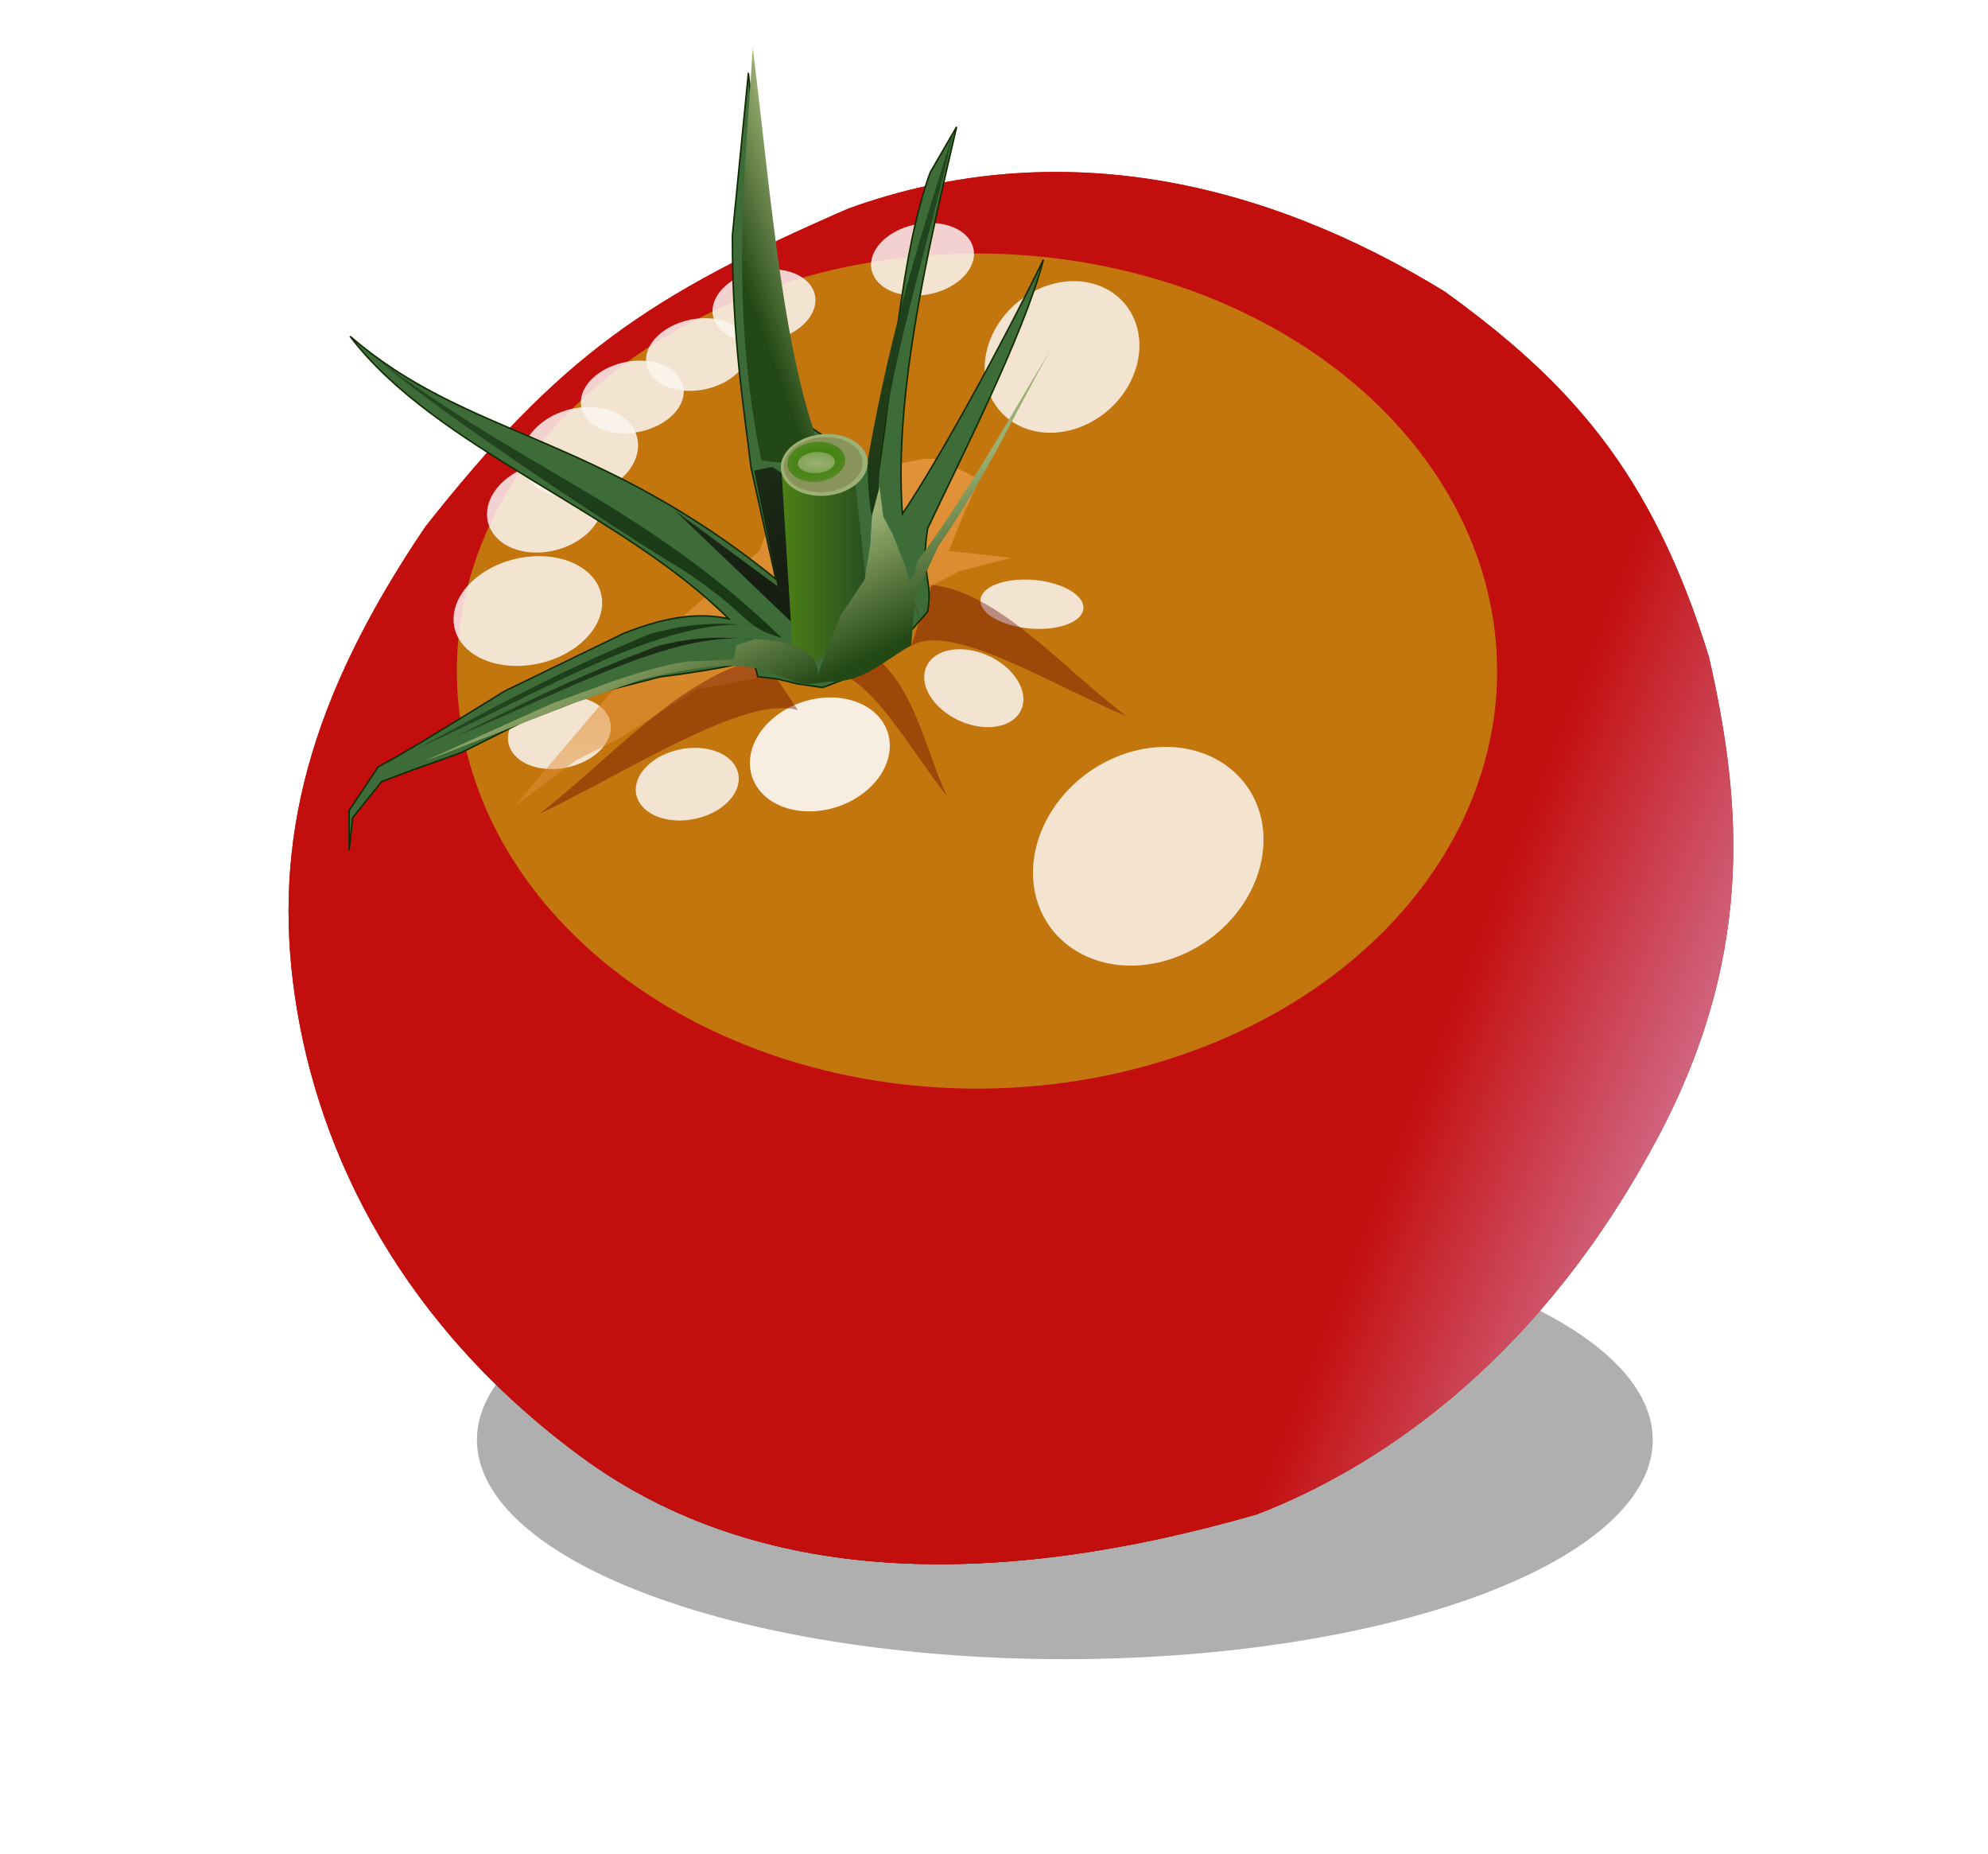 <?xml version="1.0" encoding="UTF-8" standalone="no"?>
<!-- Created with Inkscape (http://www.inkscape.org/) -->

<svg
   xmlns:dc="http://purl.org/dc/elements/1.1/"
   xmlns:cc="http://creativecommons.org/ns#"
   xmlns:rdf="http://www.w3.org/1999/02/22-rdf-syntax-ns#"
   xmlns:svg="http://www.w3.org/2000/svg"
   xmlns="http://www.w3.org/2000/svg"
   xmlns:xlink="http://www.w3.org/1999/xlink"
   xmlns:sodipodi="http://sodipodi.sourceforge.net/DTD/sodipodi-0.dtd"
   xmlns:inkscape="http://www.inkscape.org/namespaces/inkscape"
   id="svg2"
   sodipodi:docname="openclipart_103_tomate_variant_tmp.svg"
   viewBox="0 0 548.56 511.45"
   version="1.1"
   inkscape:version="0.91 r13725">
  <defs
     id="defs4">
    <linearGradient
       id="linearGradient3833">
      <stop
         id="stop3835"
         style="stop-color:#244a22"
         offset="0" />
      <stop
         id="stop3837"
         style="stop-color:#14190f;stop-opacity:.937"
         offset="1" />
    </linearGradient>
    <linearGradient
       id="linearGradient3805">
      <stop
         id="stop3807"
         style="stop-color:#9baf72"
         offset="0" />
      <stop
         id="stop3809"
         style="stop-color:#224815"
         offset="1" />
    </linearGradient>
    <filter
       id="filter3779"
       height="1.258"
       width="1.188"
       color-interpolation-filters="sRGB"
       y="-.129"
       x="-.094"
       inkscape:collect="always">
      <feGaussianBlur
         id="feGaussianBlur3781"
         stdDeviation="0.711"
         inkscape:collect="always" />
    </filter>
    <filter
       id="filter4011-4"
       color-interpolation-filters="sRGB"
       inkscape:collect="always">
      <feGaussianBlur
         id="feGaussianBlur4013-5"
         stdDeviation="1.068"
         inkscape:collect="always" />
    </filter>
    <filter
       id="filter4047"
       inkscape:collect="always"
       color-interpolation-filters="sRGB">
      <feGaussianBlur
         id="feGaussianBlur4049"
         stdDeviation="1.171"
         inkscape:collect="always" />
    </filter>
    <filter
       id="filter4047-2"
       color-interpolation-filters="sRGB"
       inkscape:collect="always">
      <feGaussianBlur
         id="feGaussianBlur4049-3"
         stdDeviation="1.171"
         inkscape:collect="always" />
    </filter>
    <filter
       id="filter4111"
       height="1.318"
       width="1.329"
       color-interpolation-filters="sRGB"
       y="-.159"
       x="-.165"
       inkscape:collect="always">
      <feGaussianBlur
         id="feGaussianBlur4113"
         stdDeviation="2.025"
         inkscape:collect="always" />
    </filter>
    <filter
       id="filter4111-1"
       width="1.329"
       y="-.159"
       x="-.165"
       height="1.318"
       color-interpolation-filters="sRGB"
       inkscape:collect="always">
      <feGaussianBlur
         id="feGaussianBlur4113-4"
         stdDeviation="2.025"
         inkscape:collect="always" />
    </filter>
    <filter
       id="filter4111-8"
       width="1.329"
       y="-.159"
       x="-.165"
       height="1.318"
       color-interpolation-filters="sRGB"
       inkscape:collect="always">
      <feGaussianBlur
         id="feGaussianBlur4113-5"
         stdDeviation="2.025"
         inkscape:collect="always" />
    </filter>
    <filter
       id="filter4111-8-6"
       width="1.329"
       y="-.159"
       x="-.165"
       height="1.318"
       color-interpolation-filters="sRGB"
       inkscape:collect="always">
      <feGaussianBlur
         id="feGaussianBlur4113-5-7"
         stdDeviation="2.025"
         inkscape:collect="always" />
    </filter>
    <filter
       id="filter4111-8-8"
       width="1.329"
       y="-.159"
       x="-.165"
       height="1.318"
       color-interpolation-filters="sRGB"
       inkscape:collect="always">
      <feGaussianBlur
         id="feGaussianBlur4113-5-5"
         stdDeviation="2.025"
         inkscape:collect="always" />
    </filter>
    <filter
       id="filter4111-8-66"
       width="1.329"
       y="-.159"
       x="-.165"
       height="1.318"
       color-interpolation-filters="sRGB"
       inkscape:collect="always">
      <feGaussianBlur
         id="feGaussianBlur4113-5-9"
         stdDeviation="2.025"
         inkscape:collect="always" />
    </filter>
    <filter
       id="filter4111-8-4"
       width="1.329"
       y="-.159"
       x="-.165"
       height="1.318"
       color-interpolation-filters="sRGB"
       inkscape:collect="always">
      <feGaussianBlur
         id="feGaussianBlur4113-5-4"
         stdDeviation="2.025"
         inkscape:collect="always" />
    </filter>
    <filter
       id="filter4111-8-1"
       width="1.329"
       y="-.159"
       x="-.165"
       height="1.318"
       color-interpolation-filters="sRGB"
       inkscape:collect="always">
      <feGaussianBlur
         id="feGaussianBlur4113-5-1"
         stdDeviation="2.025"
         inkscape:collect="always" />
    </filter>
    <filter
       id="filter4274"
       inkscape:collect="always"
       color-interpolation-filters="sRGB">
      <feGaussianBlur
         id="feGaussianBlur4276"
         stdDeviation="1.167"
         inkscape:collect="always" />
    </filter>
    <filter
       id="filter4291"
       height="1.572"
       width="1.577"
       color-interpolation-filters="sRGB"
       y="-.286"
       x="-.289"
       inkscape:collect="always">
      <feGaussianBlur
         id="feGaussianBlur4293"
         stdDeviation="3.605"
         inkscape:collect="always" />
    </filter>
    <filter
       id="filter4291-7"
       width="1.577"
       y="-.286"
       x="-.289"
       height="1.572"
       color-interpolation-filters="sRGB"
       inkscape:collect="always">
      <feGaussianBlur
         id="feGaussianBlur4293-1"
         stdDeviation="3.605"
         inkscape:collect="always" />
    </filter>
    <filter
       id="filter4347"
       height="1.248"
       width="1.217"
       color-interpolation-filters="sRGB"
       y="-.124"
       x="-.109"
       inkscape:collect="always">
      <feGaussianBlur
         id="feGaussianBlur4349"
         stdDeviation="6.065"
         inkscape:collect="always" />
    </filter>
    <linearGradient
       id="linearGradient4406"
       y2="697.8"
       gradientUnits="userSpaceOnUse"
       x2="661.65"
       gradientTransform="translate(16.289 -150.51)"
       y1="835.27"
       x1="639.43"
       inkscape:collect="always">
      <stop
         id="stop4393"
         style="stop-color:#830c1b"
         offset="0" />
      <stop
         id="stop4395"
         style="stop-color:#bc2609;stop-opacity:.004"
         offset="1" />
    </linearGradient>
    <linearGradient
       id="linearGradient4426"
       y2="773.56"
       gradientUnits="userSpaceOnUse"
       y1="811.53"
       gradientTransform="translate(16.289 -150.51)"
       x2="579.83"
       x1="496.74"
       inkscape:collect="always">
      <stop
         id="stop4393-9"
         style="stop-color:#ddaddf"
         offset="0" />
      <stop
         id="stop4395-3"
         style="stop-color:#bc2609;stop-opacity:.004"
         offset="1" />
    </linearGradient>
    <linearGradient
       id="linearGradient4464"
       y2="757.4"
       gradientUnits="userSpaceOnUse"
       y1="790.47"
       gradientTransform="translate(16.289 -150.51)"
       x2="713.17"
       x1="797.293"
       inkscape:collect="always">
      <stop
         id="stop4393-9-5"
         style="stop-color:#ddaddf"
         offset="0" />
      <stop
         id="stop4395-3-8"
         style="stop-color:#c30e0e;stop-opacity:1"
         offset="1" />
    </linearGradient>
    <filter
       id="filter4543"
       height="1.363"
       width="1.25"
       color-interpolation-filters="sRGB"
       y="-.181"
       x="-.125"
       inkscape:collect="always">
      <feGaussianBlur
         id="feGaussianBlur4545"
         stdDeviation="10.527"
         inkscape:collect="always" />
    </filter>
    <linearGradient
       id="linearGradient4549"
       y2="485.76"
       xlink:href="#linearGradient3833"
       gradientUnits="userSpaceOnUse"
       x2="316.07"
       y1="433.08"
       x1="289.29"
       inkscape:collect="always" />
    <linearGradient
       id="linearGradient4551"
       y2="487.72"
       gradientUnits="userSpaceOnUse"
       x2="302.29"
       y1="487.72"
       x1="328.71"
       inkscape:collect="always">
      <stop
         id="stop3825"
         style="stop-color:#244a22"
         offset="0" />
      <stop
         id="stop3827"
         style="stop-color:#5f9911"
         offset="1" />
    </linearGradient>
    <linearGradient
       id="linearGradient4553"
       y2="456.76"
       xlink:href="#linearGradient3805"
       gradientUnits="userSpaceOnUse"
       x2="307.99"
       y1="453.89"
       x1="318.66"
       inkscape:collect="always"
       gradientTransform="matrix(1.607,0,0,1.173,-183.584,-81.089)" />
    <radialGradient
       id="radialGradient4555"
       gradientUnits="userSpaceOnUse"
       cy="469.5"
       cx="321.23"
       gradientTransform="matrix(2.92 -.332 .276 1.772 -746.09 -256.13)"
       r="9.241"
       inkscape:collect="always">
      <stop
         id="stop3709"
         style="stop-color:#338000"
         offset="0" />
      <stop
         id="stop3711"
         style="stop-color:#338000;stop-opacity:0"
         offset="1" />
    </radialGradient>
    <radialGradient
       id="radialGradient4557"
       gradientUnits="userSpaceOnUse"
       cy="469.5"
       cx="321.23"
       gradientTransform="matrix(3.901 .541 -.263 1.893 -808.48 -592.95)"
       r="9.241"
       inkscape:collect="always">
      <stop
         id="stop3719"
         style="stop-color:#9db174"
         offset="0" />
      <stop
         id="stop3721"
         style="stop-color:#9db174;stop-opacity:0"
         offset="1" />
    </radialGradient>
    <linearGradient
       id="linearGradient4559"
       y2="511.55"
       gradientUnits="userSpaceOnUse"
       x2="301.27"
       gradientTransform="matrix(.497 1.502 1.97 -.53 -804.93 308.35)"
       y1="511.55"
       x1="245.87"
       inkscape:collect="always">
      <stop
         id="stop3835-5-9"
         style="stop-color:#244a22"
         offset="0" />
      <stop
         id="stop3837-2-1"
         style="stop-color:#142f0f;stop-opacity:.937"
         offset="1" />
    </linearGradient>
    <linearGradient
       id="linearGradient4561"
       y2="511.55"
       gradientUnits="userSpaceOnUse"
       x2="301.27"
       gradientTransform="matrix(0.519,1.442,-2.311,0.633,1306.955,-238.532)"
       y1="511.55"
       x1="245.87"
       inkscape:collect="always">
      <stop
         id="stop3835-5-9-0"
         style="stop-color:#244a22"
         offset="0" />
      <stop
         id="stop3837-2-1-1"
         style="stop-color:#142f0f;stop-opacity:.937"
         offset="1" />
    </linearGradient>
    <linearGradient
       id="linearGradient4563"
       y2="511.55"
       xlink:href="#linearGradient3833"
       gradientUnits="userSpaceOnUse"
       x2="301.27"
       gradientTransform="matrix(1.084 0 0 1 -20.772 0)"
       y1="511.55"
       x1="245.87"
       inkscape:collect="always" />
    <linearGradient
       id="linearGradient4565"
       y2="502.16"
       xlink:href="#linearGradient3805"
       gradientUnits="userSpaceOnUse"
       x2="326.04"
       y1="478.52"
       x1="311.64"
       inkscape:collect="always"
       gradientTransform="matrix(1.03,0,0,0.869,-7.198,68.997)" />
    <linearGradient
       id="linearGradient4567"
       y2="511.55"
       gradientUnits="userSpaceOnUse"
       x2="301.27"
       gradientTransform="matrix(1.24 0 0 1.257 -66.442 -131.55)"
       y1="511.55"
       x1="245.87"
       inkscape:collect="always">
      <stop
         id="stop3835-5"
         style="stop-color:#244a22"
         offset="0" />
      <stop
         id="stop3837-2"
         style="stop-color:#142f0f;stop-opacity:.937"
         offset="1" />
    </linearGradient>
    <filter
       id="filter4575"
       height="2.081"
       width="1.366"
       color-interpolation-filters="sRGB"
       y="-.54"
       x="-.183"
       inkscape:collect="always">
      <feGaussianBlur
         id="feGaussianBlur4577"
         stdDeviation="15.009"
         inkscape:collect="always" />
    </filter>
    <linearGradient
       id="linearGradient4596"
       y2="582.14"
       gradientUnits="userSpaceOnUse"
       x2="294.46"
       gradientTransform="translate(300)"
       y1="466.47"
       x1="294.46"
       inkscape:collect="always">
      <stop
         id="stop4489"
         style="stop-color:#e29239"
         offset="0" />
      <stop
         id="stop4491"
         style="stop-color:#e29239;stop-opacity:.017"
         offset="1" />
    </linearGradient>
    <filter
       id="filter4617"
       height="2.193"
       width="2.304"
       color-interpolation-filters="sRGB"
       y="-.596"
       x="-.652"
       inkscape:collect="always">
      <feGaussianBlur
         id="feGaussianBlur4619"
         stdDeviation="7.801"
         inkscape:collect="always" />
    </filter>
    <filter
       id="filter4623"
       height="1.219"
       width="1.325"
       color-interpolation-filters="sRGB"
       y="-.11"
       x="-.162"
       inkscape:collect="always">
      <feGaussianBlur
         id="feGaussianBlur4625"
         stdDeviation="1.707"
         inkscape:collect="always" />
    </filter>
    <filter
       id="filter4623-3"
       width="1.325"
       y="-.11"
       x="-.162"
       height="1.219"
       color-interpolation-filters="sRGB"
       inkscape:collect="always">
      <feGaussianBlur
         id="feGaussianBlur4625-5"
         stdDeviation="1.707"
         inkscape:collect="always" />
    </filter>
    <filter
       id="filter4623-2"
       width="1.325"
       y="-.11"
       x="-.162"
       height="1.219"
       color-interpolation-filters="sRGB"
       inkscape:collect="always">
      <feGaussianBlur
         id="feGaussianBlur4625-8"
         stdDeviation="1.707"
         inkscape:collect="always" />
    </filter>
    <filter
       id="filter4715"
       inkscape:collect="always"
       color-interpolation-filters="sRGB">
      <feGaussianBlur
         id="feGaussianBlur4717"
         stdDeviation="0.073"
         inkscape:collect="always" />
    </filter>
    <filter
       id="filter4731"
       inkscape:collect="always"
       color-interpolation-filters="sRGB">
      <feGaussianBlur
         id="feGaussianBlur4733"
         stdDeviation="2.468"
         inkscape:collect="always" />
    </filter>
  </defs>
  <sodipodi:namedview
     id="base"
     bordercolor="#666666"
     inkscape:pageshadow="2"
     inkscape:window-y="56"
     pagecolor="#ffffff"
     inkscape:window-height="929"
     inkscape:window-maximized="0"
     inkscape:zoom="0.98994948"
     inkscape:window-x="638"
     showgrid="false"
     borderopacity="1.0"
     inkscape:current-layer="g4668"
     inkscape:cx="255.4036"
     inkscape:cy="227.10998"
     inkscape:window-width="626"
     inkscape:pageopacity="0.0"
     inkscape:document-units="px" />
  <g
     id="layer1"
     inkscape:label="Ebene 1"
     inkscape:groupmode="layer"
     transform="translate(-156.62 -121.71)">
    <g
       id="g4668"
       transform="matrix(1.397 0 0 1.397 -480.47 -403.37)">
      <path
         id="path4569"
         sodipodi:rx="98.489876"
         sodipodi:ry="33.335033"
         style="opacity:.59;filter:url(#filter4575);fill:#1a1a1a"
         sodipodi:type="arc"
         d="m 782.868,680.626 a 98.49,33.335 0 0 1 -97.605,33.334 98.49,33.335 0 0 1 -99.359,-32.734 98.49,33.335 0 0 1 95.819,-33.922 98.49,33.335 0 0 1 101.082,32.125"
         sodipodi:open="true"
         transform="matrix(1.179 0 0 1.299 -140.51 -223.92)"
         sodipodi:cy="680.62604"
         sodipodi:cx="684.37836"
         sodipodi:end="6.2472326"
         sodipodi:start="0" />
      <path
         id="path2890"
         sodipodi:nodetypes="ccccczzcc"
         style="fill:#bc2609"
         d="m623.6 417.05c41.435-14.944 82.36-5.398 117.86 16.429 24.327 17.607 40.838 35.344 52.143 72.143 6.536 28.786 9.549 60.302-12.143 98.571-23.275 41.837-54.24 61.904-77.143 70.714-50.979 14.687-98.262 14.572-133.57-11.429-34.966-25.747-51.793-59.2-56.429-90.714-4.547-30.908 2.803-58.987 25.714-92.857 26.545-33.642 43.934-45.628 83.571-62.857z" />
      <path
         id="path2890-2-3"
         sodipodi:nodetypes="ccccczzcc"
         style="fill:url(#linearGradient4426)"
         d="m623.6 417.05c41.435-14.944 82.36-5.398 117.86 16.429 24.327 17.607 40.838 35.344 52.143 72.143 6.536 28.786 9.549 60.302-12.143 98.571-23.275 41.837-54.24 61.904-77.143 70.714-50.979 14.687-98.262 14.572-133.57-11.429-34.966-25.747-51.793-59.2-56.429-90.714-4.547-30.908 2.803-58.987 25.714-92.857 26.545-33.642 43.934-45.628 83.571-62.857z" />
      <path
         id="path2890-2"
         sodipodi:nodetypes="ccccczzcc"
         style="fill:url(#linearGradient4406)"
         d="m623.6 417.05c41.435-14.944 82.36-5.398 117.86 16.429 24.327 17.607 40.838 35.344 52.143 72.143 6.536 28.786 9.549 60.302-12.143 98.571-23.275 41.837-54.24 61.904-77.143 70.714-50.979 14.687-98.262 14.572-133.57-11.429-34.966-25.747-51.793-59.2-56.429-90.714-4.547-30.908 2.803-58.987 25.714-92.857 26.545-33.642 43.934-45.628 83.571-62.857z" />
      <path
         id="path2890-2-3-3"
         sodipodi:nodetypes="ccccczzcc"
         style="fill:url(#linearGradient4464)"
         d="m623.6 417.05c41.435-14.944 82.36-5.398 117.86 16.429 24.327 17.607 40.838 35.344 52.143 72.143 6.536 28.786 9.549 60.302-12.143 98.571-23.275 41.837-54.24 61.904-77.143 70.714-50.979 14.687-98.262 14.572-133.57-11.429-34.966-25.747-51.793-59.2-56.429-90.714-4.547-30.908 2.803-58.987 25.714-92.857 26.545-33.642 43.934-45.628 83.571-62.857z" />
      <path
         id="path4533"
         sodipodi:rx="101.01525"
         sodipodi:ry="69.700523"
         style="filter:url(#filter4543);fill:#c3750e;fill-opacity:1"
         sodipodi:type="arc"
         d="m 461.64,471.524 a 101.015,69.701 0 0 1 -100.107,69.698 101.015,69.701 0 0 1 -101.907,-68.445 101.015,69.701 0 0 1 98.275,-70.928 101.015,69.701 0 0 1 103.673,67.17"
         transform="matrix(1.017 0 0 1.183 282.26 -49.428)"
         sodipodi:cy="471.52448"
         sodipodi:cx="360.62445"
         sodipodi:end="6.2472326"
         sodipodi:start="0"
         sodipodi:open="true" />
      <g
         id="g4323"
         style="opacity:.927;filter:url(#filter4347)"
         transform="matrix(1 0 0 1.006 300 -3.614)">
        <g
           id="g4257"
           style="filter:url(#filter4274)">
          <path
             id="path3997"
             sodipodi:rx="14.89975"
             sodipodi:ry="14.89975"
             style="opacity:.931;filter:url(#filter4047);fill:#ffffff"
             sodipodi:type="arc"
             d="m 383.353,443.493 a 14.9,14.9 0 0 1 -14.766,14.899 14.9,14.9 0 0 1 -15.031,-14.631 14.9,14.9 0 0 1 14.496,-15.162 14.9,14.9 0 0 1 15.292,14.359"
             sodipodi:open="true"
             transform="matrix(.979 -.439 .306 .897 -130.61 211.22)"
             sodipodi:cy="443.49274"
             sodipodi:cx="368.45316"
             sodipodi:end="6.2472326"
             sodipodi:start="0" />
          <path
             id="path3997-5"
             sodipodi:rx="14.89975"
             sodipodi:ry="14.89975"
             style="opacity:.968;filter:url(#filter4011-4);fill:#ffffff"
             sodipodi:type="arc"
             sodipodi:start="0"
             sodipodi:open="true"
             inkscape:transform-center-x="11.412947"
             inkscape:transform-center-y="6.334907"
             transform="matrix(.885 -.33 .277 .674 -130.95 347.98)"
             sodipodi:cy="443.49274"
             sodipodi:cx="368.45316"
             sodipodi:end="6.2472326"
             d="m 383.353,443.493 a 14.9,14.9 0 0 1 -14.766,14.899 14.9,14.9 0 0 1 -15.031,-14.631 14.9,14.9 0 0 1 14.496,-15.162 14.9,14.9 0 0 1 15.292,14.359" />
          <path
             id="path3997-6"
             sodipodi:rx="14.89975"
             sodipodi:ry="14.89975"
             style="opacity:.931;filter:url(#filter4047-2);fill:#ffffff"
             sodipodi:type="arc"
             d="m 383.353,443.493 a 14.9,14.9 0 0 1 -14.766,14.899 14.9,14.9 0 0 1 -15.031,-14.631 14.9,14.9 0 0 1 14.496,-15.162 14.9,14.9 0 0 1 15.292,14.359"
             sodipodi:open="true"
             transform="matrix(.94 -.317 .294 .65 -216.43 325.69)"
             sodipodi:cy="443.49274"
             sodipodi:cx="368.45316"
             sodipodi:end="6.2472326"
             sodipodi:start="0" />
          <path
             id="path3997-6-1"
             sodipodi:rx="14.89975"
             sodipodi:ry="14.89975"
             style="opacity:.931;filter:url(#filter4111);fill:#ffffff"
             sodipodi:type="arc"
             d="m 383.353,443.493 a 14.9,14.9 0 0 1 -14.766,14.899 14.9,14.9 0 0 1 -15.031,-14.631 14.9,14.9 0 0 1 14.496,-15.162 14.9,14.9 0 0 1 15.292,14.359"
             sodipodi:open="true"
             transform="matrix(.737 -.261 .231 .534 -110.25 336.17)"
             sodipodi:cy="443.49274"
             sodipodi:cx="368.45316"
             sodipodi:end="6.2472326"
             sodipodi:start="0" />
          <path
             id="path3997-6-1-4"
             sodipodi:rx="14.89975"
             sodipodi:ry="14.89975"
             style="opacity:.931;filter:url(#filter4111-1);fill:#ffffff"
             sodipodi:type="arc"
             d="m 383.353,443.493 a 14.9,14.9 0 0 1 -14.766,14.899 14.9,14.9 0 0 1 -15.031,-14.631 14.9,14.9 0 0 1 14.496,-15.162 14.9,14.9 0 0 1 15.292,14.359"
             sodipodi:open="true"
             transform="matrix(.737 -.261 .231 .534 -103.43 325.31)"
             sodipodi:cy="443.49274"
             sodipodi:cx="368.45316"
             sodipodi:end="6.2472326"
             sodipodi:start="0" />
          <path
             id="path3997-6-1-5"
             sodipodi:rx="14.89975"
             sodipodi:ry="14.89975"
             style="opacity:.931;filter:url(#filter4111-8);fill:#ffffff"
             sodipodi:type="arc"
             d="m 383.353,443.493 a 14.9,14.9 0 0 1 -14.766,14.899 14.9,14.9 0 0 1 -15.031,-14.631 14.9,14.9 0 0 1 14.496,-15.162 14.9,14.9 0 0 1 15.292,14.359"
             sodipodi:open="true"
             transform="matrix(.651 -.21 .204 .43 -49.404 341.81)"
             sodipodi:cy="443.49274"
             sodipodi:cx="368.45316"
             sodipodi:end="6.2472326"
             sodipodi:start="0" />
          <path
             id="path3997-6-1-5-9"
             sodipodi:rx="14.89975"
             sodipodi:ry="14.89975"
             style="opacity:.931;filter:url(#filter4111-8-6);fill:#ffffff"
             sodipodi:type="arc"
             d="m 383.353,443.493 a 14.9,14.9 0 0 1 -14.766,14.899 14.9,14.9 0 0 1 -15.031,-14.631 14.9,14.9 0 0 1 14.496,-15.162 14.9,14.9 0 0 1 15.292,14.359"
             sodipodi:open="true"
             transform="matrix(.651 -.21 .204 .43 -36.524 333.48)"
             sodipodi:cy="443.49274"
             sodipodi:cx="368.45316"
             sodipodi:end="6.2472326"
             sodipodi:start="0" />
          <path
             id="path3997-6-1-5-94"
             sodipodi:rx="14.89975"
             sodipodi:ry="14.89975"
             style="opacity:.931;filter:url(#filter4111-8-8);fill:#ffffff"
             sodipodi:type="arc"
             d="m 383.353,443.493 a 14.9,14.9 0 0 1 -14.766,14.899 14.9,14.9 0 0 1 -15.031,-14.631 14.9,14.9 0 0 1 14.496,-15.162 14.9,14.9 0 0 1 15.292,14.359"
             sodipodi:open="true"
             transform="matrix(.651 -.21 .204 .43 -23.392 323.88)"
             sodipodi:cy="443.49274"
             sodipodi:cx="368.45316"
             sodipodi:end="6.2472326"
             sodipodi:start="0" />
          <path
             id="path3997-6-1-5-8"
             sodipodi:rx="14.89975"
             sodipodi:ry="14.89975"
             style="opacity:.931;filter:url(#filter4111-8-66);fill:#ffffff"
             sodipodi:type="arc"
             d="m 383.353,443.493 a 14.9,14.9 0 0 1 -14.766,14.899 14.9,14.9 0 0 1 -15.031,-14.631 14.9,14.9 0 0 1 14.496,-15.162 14.9,14.9 0 0 1 15.292,14.359"
             sodipodi:open="true"
             transform="matrix(.651 -.21 .204 .43 7.922 314.79)"
             sodipodi:cy="443.49274"
             sodipodi:cx="368.45316"
             sodipodi:end="6.2472326"
             sodipodi:start="0" />
          <path
             id="path3997-6-1-5-6"
             sodipodi:rx="14.89975"
             sodipodi:ry="14.89975"
             style="opacity:.931;filter:url(#filter4111-8-4);fill:#ffffff"
             sodipodi:type="arc"
             d="m 383.353,443.493 a 14.9,14.9 0 0 1 -14.766,14.899 14.9,14.9 0 0 1 -15.031,-14.631 14.9,14.9 0 0 1 14.496,-15.162 14.9,14.9 0 0 1 15.292,14.359"
             sodipodi:open="true"
             transform="matrix(.652 .208 -.084 .469 145.41 227.67)"
             sodipodi:cy="443.49274"
             sodipodi:cx="368.45316"
             sodipodi:end="6.2472326"
             sodipodi:start="0" />
          <path
             id="path3997-6-1-5-3"
             sodipodi:rx="14.89975"
             sodipodi:ry="14.89975"
             style="opacity:.931;filter:url(#filter4111-8-1);fill:#ffffff"
             sodipodi:type="arc"
             d="m 383.353,443.493 a 14.9,14.9 0 0 1 -14.766,14.899 14.9,14.9 0 0 1 -15.031,-14.631 14.9,14.9 0 0 1 14.496,-15.162 14.9,14.9 0 0 1 15.292,14.359"
             sodipodi:open="true"
             transform="matrix(.666 -.026 .149 .324 48.401 361.71)"
             sodipodi:cy="443.49274"
             sodipodi:cx="368.45316"
             sodipodi:end="6.2472326"
             sodipodi:start="0" />
        </g>
        <path
           id="path3997-6-1-5-30"
           sodipodi:rx="14.89975"
           sodipodi:ry="14.89975"
           style="opacity:.931;filter:url(#filter4291);fill:#ffffff"
           sodipodi:type="arc"
           d="m 383.353,443.493 a 14.9,14.9 0 0 1 -14.766,14.899 14.9,14.9 0 0 1 -15.031,-14.631 14.9,14.9 0 0 1 14.496,-15.162 14.9,14.9 0 0 1 15.292,14.359"
           sodipodi:open="true"
           transform="matrix(.651 -.21 .204 .43 -38.545 417.82)"
           sodipodi:cy="443.49274"
           sodipodi:cx="368.45316"
           sodipodi:end="6.2472326"
           sodipodi:start="0" />
        <path
           id="path3997-6-1-5-30-9"
           sodipodi:rx="14.89975"
           sodipodi:ry="14.89975"
           style="opacity:.931;filter:url(#filter4291-7);fill:#ffffff"
           sodipodi:type="arc"
           d="m 383.353,443.493 a 14.9,14.9 0 0 1 -14.766,14.899 14.9,14.9 0 0 1 -15.031,-14.631 14.9,14.9 0 0 1 14.496,-15.162 14.9,14.9 0 0 1 15.292,14.359"
           sodipodi:open="true"
           transform="matrix(.651 -.21 .204 .43 -63.798 407.72)"
           sodipodi:cy="443.49274"
           sodipodi:cx="368.45316"
           sodipodi:end="6.2472326"
           sodipodi:start="0" />
      </g>
      <path
         id="path4485"
         sodipodi:nodetypes="ccccccccccccccccc"
         style="filter:url(#filter4731);fill:url(#linearGradient4596)"
         d="m557.59 535.16 12.122-9.091 8.081-4.041 16.162-10.102 11.112-2.02 40.406-21.213 10.224-2.673-12.244-1.367 3.153-7.785 2.908-6.357-8.081-4.041h-3.03l-5.051 1.01-22.223 3.03-5.051 14.142-20.203 17.173-28.284 33.335z" />
      <path
         id="path4621-4"
         d="m586.14 512.69c8.418 1.497 18.351 22.301 26.769 34.85-5.067-12.699-7.835-30.784-17.678-39.901l-9.091 5.051z"
         sodipodi:nodetypes="cccc"
         style="opacity:.628;filter:url(#filter4623-2);fill:#600000"
         transform="matrix(-1.111 -.571 -.617 1.028 1581.2 323.77)" />
      <path
         id="path4621"
         d="m621.24 510.42c8.418 1.497 18.351 22.301 26.769 34.85-5.067-12.699-7.835-30.784-17.678-39.901l-9.091 5.051z"
         sodipodi:nodetypes="cccc"
         style="opacity:.628;filter:url(#filter4623);fill:#600000"
         transform="matrix(.812 0 0 .695 116.91 154.17)" />
      <path
         id="path4621-2"
         d="m643.21 489.96c8.418 1.497 18.351 22.301 26.769 34.85-5.067-12.699-7.835-30.784-17.678-39.901l-9.091 5.051z"
         sodipodi:nodetypes="cccc"
         style="opacity:.628;filter:url(#filter4623-3);fill:#600000"
         transform="matrix(.788 -.778 .616 .995 -172.64 516.37)" />
      <g
         id="g3981"
         transform="translate(300)">
        <path
           id="path2892"
           sodipodi:nodetypes="cccccccccccccccccccccccccccccccccc"
           style="fill:#3d6c38;stroke:#112b00;stroke-width:0.3"
           d="m 303.87,390.43 c 3.116,26.702 7.181,56.495 10.863,68.858 l 14.808,9.93 c 3.086,-19.782 4.473,-43.587 10.252,-59.329 l 5.2,-8.97 c -6.292,26.836 -12.334,53.548 -10.714,76.429 7.38,-10.935 19.948,-33.965 27.857,-50.209 -3.837,14.877 -17.031,40.611 -22.857,53.066 -1.525,9.275 1.094,9.818 0,16.429 l -5,5.714 -6.429,5.714 -9.286,3.571 -5,-0.714 -3.946,-0.967 -3.911,-0.462 -0.72,-2.85 c -0.503,-0.567 -2.881,0.892 -18.571,2.892 l -19.286,4.965 -20,10 -10,3.571 -5.714,2.143 -5.714,7.143 -0.714,6.429 0,-7.857 5.714,-8.571 c 3.757,-2.234 1.024,-0.166 25,-15 l 23.571,-11.429 c 6.579,-2.591 13.705,-4.443 20.714,-2.857 -21.309,-21.302 -57.918,-33.526 -74.8,-55.8 23.05,19.972 48.505,19.08 84.086,47.943 l -4.913,-22.143 c -1.292,-11.195 -3.708,-25.13 -3.658,-45.714 l 3.153,-31.934 z"
           inkscape:connector-curvature="0" />
        <path
           id="path3831"
           style="filter:url(#filter4715);fill:url(#linearGradient4549)"
           d="m289.29 476.65 24.286 23.214 2.5-30-6.786-36.786 5.357 38.929-6.071-3.929-3.571 0.714 4.643 22.857-20.357-15z" />
        <path
           id="path3813"
           sodipodi:nodetypes="cccccc"
           style="fill:url(#linearGradient4551)"
           d="m 312.86,508.43 -2.5,-40.357 14.625,3.267 3.232,29.591 -15.357,7.5 z"
           inkscape:connector-curvature="0" />
        <path
           id="path3965"
           sodipodi:nodetypes="cccc"
           style="fill:url(#linearGradient4553)"
           d="m 304.72,385.369 c -1.441,23.707 -4.648,51.002 1.721,81.392 4.911,0.85 7.29,0.104 13.418,1.94 -9.193,-19.288 -11.592,-55.777 -15.139,-83.332 z"
           inkscape:connector-curvature="0" />
        <g
           id="g3765"
           transform="matrix(.945 0 0 .925 17.786 21.733)">
          <path
             id="path3666"
             sodipodi:rx="9.0913725"
             sodipodi:ry="6.5659914"
             style="fill:#9db174"
             sodipodi:type="arc"
             d="m 330.32,469.504 a 9.091,6.566 0 0 1 -9.055,6.566 9.091,6.566 0 0 1 -9.127,-6.514 9.091,6.566 0 0 1 8.983,-6.618 9.091,6.566 0 0 1 9.198,6.462"
             sodipodi:open="true"
             transform="matrix(.994 -.11 .11 .994 -52.369 50.756)"
             sodipodi:cy="469.50415"
             sodipodi:cx="321.22852"
             sodipodi:end="6.2673435"
             sodipodi:start="0" />
          <path
             id="path3666-2"
             sodipodi:rx="9.0913725"
             sodipodi:ry="6.5659914"
             style="fill:#89945a"
             sodipodi:type="arc"
             d="m 330.32,469.504 a 9.091,6.566 0 0 1 -9.055,6.566 9.091,6.566 0 0 1 -9.127,-6.514 9.091,6.566 0 0 1 8.983,-6.618 9.091,6.566 0 0 1 9.198,6.462"
             sodipodi:open="true"
             transform="matrix(.902 -.098 .1 .887 -18.336 97.087)"
             sodipodi:cy="469.50415"
             sodipodi:cx="321.22852"
             sodipodi:end="6.2673435"
             sodipodi:start="0" />
          <path
             id="path3666-5"
             sodipodi:rx="9.0913725"
             sodipodi:ry="6.5659914"
             style="filter:url(#filter3779);fill:url(#radialGradient4555)"
             sodipodi:type="arc"
             d="m 330.32,469.504 a 9.091,6.566 0 0 1 -9.01,6.566 9.091,6.566 0 0 1 -9.172,-6.448 9.091,6.566 0 0 1 8.845,-6.682 9.091,6.566 0 0 1 9.331,6.328"
             sodipodi:open="true"
             transform="matrix(.66 -.09 .092 .641 61.722 209.4)"
             sodipodi:cy="469.50415"
             sodipodi:cx="321.22852"
             sodipodi:end="6.2472326"
             sodipodi:start="0" />
          <path
             id="path3666-3"
             sodipodi:rx="9.0913725"
             sodipodi:ry="6.5659914"
             style="fill:url(#radialGradient4557)"
             sodipodi:type="arc"
             d="m 330.32,469.504 a 9.091,6.566 0 0 1 -8.801,6.563 9.091,6.566 0 0 1 -9.364,-6.143 9.091,6.566 0 0 1 8.202,-6.956 9.091,6.566 0 0 1 9.888,5.698"
             sodipodi:open="true"
             transform="matrix(.423 -.047 .059 .34 153.36 337.07)"
             sodipodi:cy="469.50415"
             sodipodi:cx="321.22852"
             sodipodi:end="6.1552478"
             sodipodi:start="0" />
        </g>
        <path
           id="path3841-4-1"
           sodipodi:nodetypes="cccc"
           style="fill:url(#linearGradient4559)"
           d="m344.36 401.75c-7.119 33.565-22.721 73.095-9.929 92.663-4.185-7.564-7.407-16.028-6.95-27.933 4.95-27.935 11.006-45.468 16.878-64.731z" />
        <path
           id="path3841-4-1-4"
           sodipodi:nodetypes="cccc"
           style="fill:url(#linearGradient4561)"
           d="m 230.058,446.338 c 29.668,22.515 52.928,28.948 80.398,55.489 -7.795,-2.065 -6.447,-5 -20.057,-13.746 -5.314,-3.017 -45.823,-29.095 -60.34,-41.742 z"
           inkscape:connector-curvature="0" />
        <path
           id="path3841"
           sodipodi:nodetypes="cccc"
           style="fill:url(#linearGradient4563)"
           d="m246.07 521.29c20.976-8.498 44.393-21.871 59.643-18.929-5.76-0.783-11.944-0.979-19.752 1.071-17.631 6.619-28.171 12.147-39.891 17.857z" />
        <path
           id="path3785"
           sodipodi:nodetypes="cccccccccccccccccccccccccccccccc"
           style="fill:url(#linearGradient4565)"
           d="m 363.615,444.831 c -8.578,14.157 -16.553,28.654 -26.486,42.049 -0.578,3.136 -0.241,2.525 -1.288,3.289 l -0.184,2.296 2.207,6.517 -2.943,-11.171 -2.575,-6.517 -1.839,-3.414 -0.736,-5.896 -1.472,5.586 -0.368,5.896 -1.104,6.827 -4.782,7.137 -2.943,7.448 -1.472,4.034 c -0.213,-5.538 -7.038,-6.571 -12.508,-6.827 l -3.679,1.241 -0.368,2.172 -0.368,0.621 -6.622,0.31 c -2.911,-0.304 -10.415,1.715 -16.738,3.879 l -12.323,4.5 -25.383,11.482 29.981,-11.637 13.795,-4.81 c 7.603,-1.573 15.205,-3.484 22.808,-1.862 l 8.461,3.103 5.15,-0.621 c 6.929,0.208 11.027,-4.361 16.186,-7.137 l 0.736,-9.62 4.598,-9.931 c 9.044,-12.981 14.956,-25.963 22.259,-38.944 z"
           inkscape:connector-curvature="0" />
        <path
           id="path3841-4"
           sodipodi:nodetypes="cccc"
           style="fill:url(#linearGradient4567)"
           d="m238.75 523.53c23.991-10.679 50.772-27.484 68.214-23.787-6.587-0.984-13.66-1.23-22.59 1.346-20.165 8.317-32.22 15.265-45.624 22.44z" />
      </g>
      <path
         id="path3997-6-1-5-2"
         sodipodi:rx="14.89975"
         sodipodi:ry="14.89975"
         style="opacity:.893;filter:url(#filter4617);fill:#ffffff"
         sodipodi:type="arc"
         d="m 383.353,443.493 a 14.9,14.9 0 0 1 -14.766,14.899 14.9,14.9 0 0 1 -15.031,-14.631 14.9,14.9 0 0 1 14.496,-15.162 14.9,14.9 0 0 1 15.292,14.359"
         sodipodi:open="true"
         transform="matrix(1.458 -.637 .457 1.302 -57.037 202.23)"
         sodipodi:cy="443.49274"
         sodipodi:cx="368.45316"
         sodipodi:end="6.2472326"
         sodipodi:start="0" />
    </g>
  </g>
</svg>
